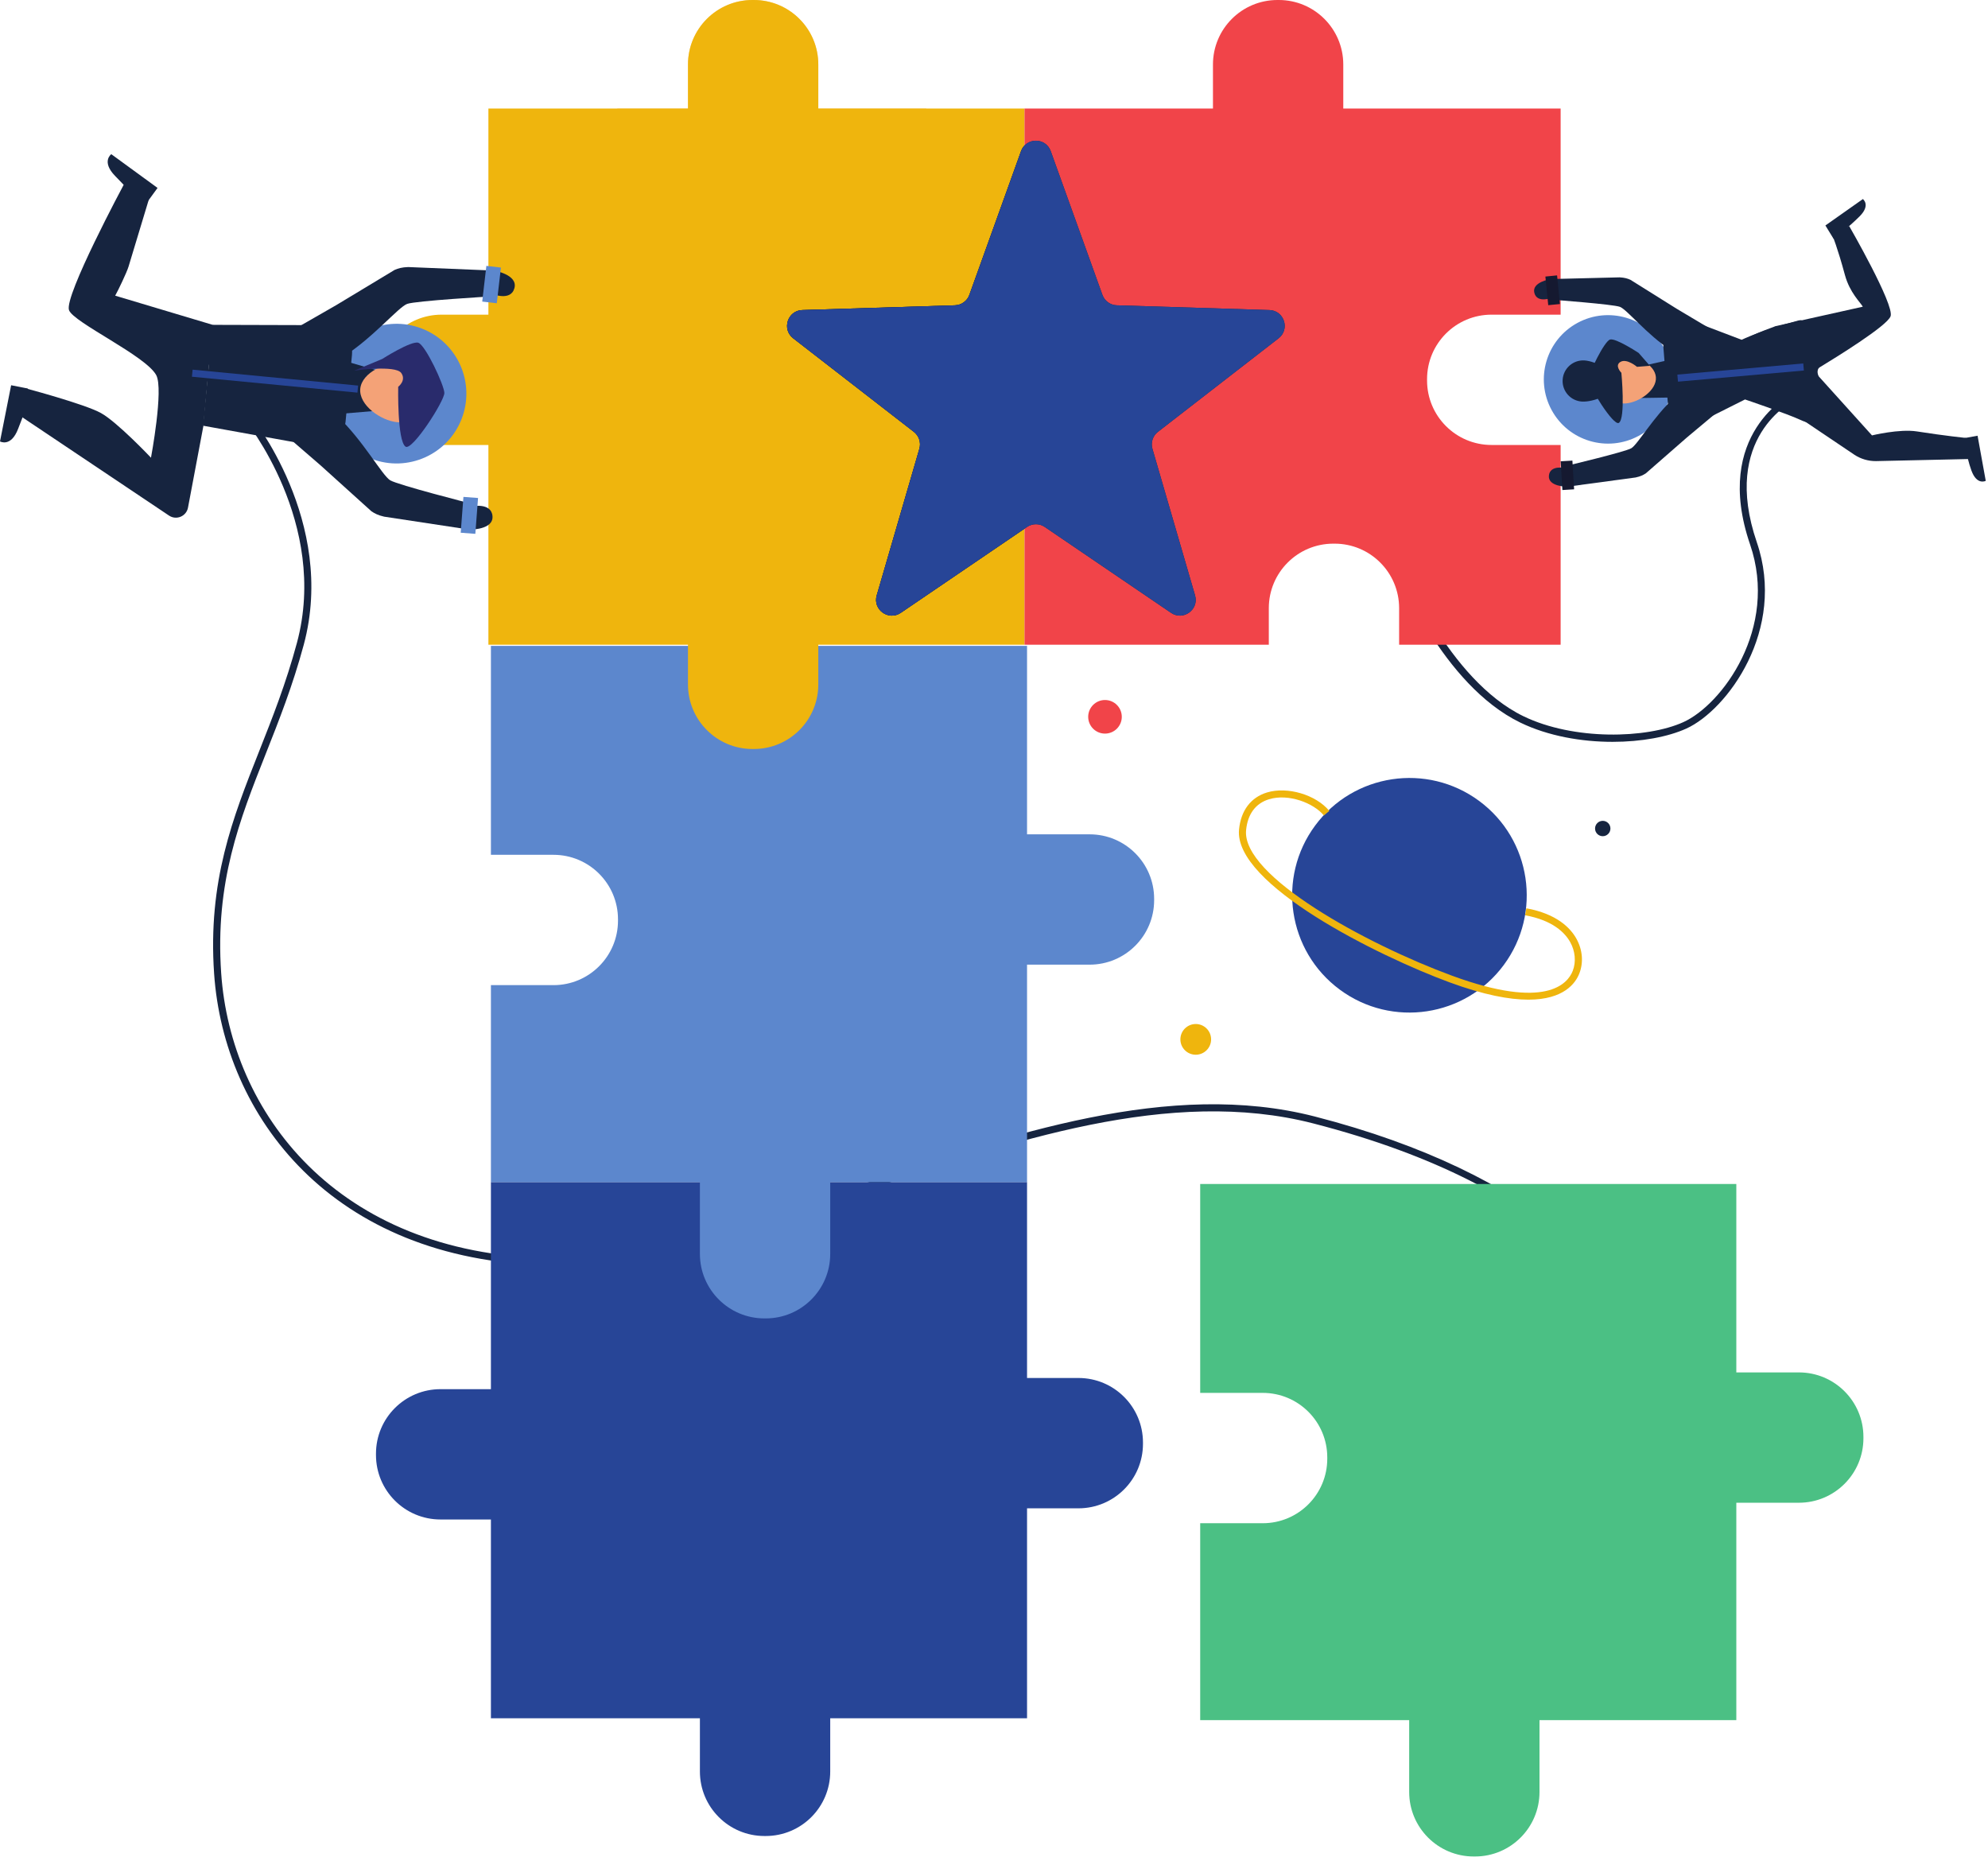 <svg width="407" height="381" viewBox="0 0 407 381" fill="none" xmlns="http://www.w3.org/2000/svg">
<path d="M330.137 151.858C323.784 151.858 316.948 150.677 311.259 147.919C295.225 140.144 286.123 117.066 285.745 116.087L287.096 115.562C287.189 115.795 296.375 139.089 311.892 146.614C322.137 151.58 337.104 151.244 344.651 147.814C352.532 144.234 364.159 128.592 358.294 111.464C350.498 88.704 366.726 80.662 366.891 80.583L367.517 81.892C366.891 82.192 352.301 89.492 359.666 110.994C365.814 128.94 353.55 145.366 345.252 149.135C341.495 150.844 336.022 151.858 330.137 151.858Z" fill="#16243F"/>
<path d="M335.521 279.614C334.701 267.331 319.733 243.05 268.825 229.959C239.648 222.457 207.171 233.524 175.756 244.225C152.821 252.037 131.149 259.394 112.265 259.007C67.77 258.041 45.835 228.331 43.835 199.316C42.528 180.377 47.639 167.467 53.047 153.802C55.757 146.956 58.56 139.879 60.788 131.6C67.386 107.092 50.22 86.024 50.045 85.812L51.163 84.886C51.342 85.103 68.98 106.75 62.189 131.976C59.937 140.335 57.122 147.453 54.396 154.335C49.05 167.845 44 180.606 45.282 199.218C47.237 227.574 68.717 256.609 112.295 257.556C130.916 257.954 152.477 250.622 175.29 242.851C206.905 232.083 239.598 220.944 269.189 228.555C314.437 240.191 335.837 262.536 336.969 279.517L335.521 279.614Z" fill="#16243F"/>
<path d="M169.97 362.629V351.732H210.265V308.757H220.794C228.086 308.757 233.999 302.845 233.999 295.552V295.285C233.999 287.991 228.086 282.078 220.794 282.078H210.265V241.972H100.505V284.366H90.181C82.887 284.366 76.974 290.279 76.974 297.571V297.838C76.974 305.133 82.887 311.043 90.181 311.043H100.505V351.732H143.291V362.629C143.291 369.923 149.204 375.836 156.496 375.836H156.763C164.057 375.836 169.97 369.923 169.97 362.629Z" fill="#274597"/>
<path d="M169.97 256.677V241.972H210.265V197.468H223.08C230.374 197.468 236.285 191.555 236.285 184.263V183.996C236.285 176.701 230.374 170.79 223.08 170.79H210.265V132.215H100.505V174.982H113.314C120.608 174.982 126.521 180.895 126.521 188.187V188.455C126.521 195.748 120.608 201.66 113.314 201.66H100.505V241.972H143.291V256.677C143.291 263.969 149.204 269.882 156.496 269.882H156.763C164.057 269.882 169.97 263.969 169.97 256.677Z" fill="#5C87CD"/>
<path d="M167.529 22.214V13.205C167.529 5.911 161.616 -6.48499e-05 154.322 -6.48499e-05H154.057C146.763 -6.48499e-05 140.85 5.911 140.85 13.205V22.214H126.368V22.867H189.635V22.214H167.529Z" fill="#FCD190"/>
<path d="M217.971 64.411H209.748V22.214H167.529V13.205C167.529 5.911 161.617 0 154.322 0H154.057C146.763 0 140.85 5.911 140.85 13.205V22.214H99.989V64.411H90.408C83.114 64.411 77.203 70.322 77.203 77.616V77.883C77.203 85.177 83.114 91.088 90.408 91.088H99.989V131.974H209.748V91.088H217.971C225.265 91.088 231.178 85.177 231.178 77.883V77.616C231.178 70.322 225.265 64.411 217.971 64.411Z" fill="#EFB50D"/>
<path d="M215.118 30.944L225.697 60.36C226.146 61.608 227.312 62.455 228.637 62.497L259.884 63.468C262.912 63.562 264.158 67.396 261.764 69.252L237.055 88.404C236.007 89.216 235.563 90.588 235.933 91.86L244.665 121.877C245.511 124.786 242.25 127.155 239.745 125.452L213.894 107.872C212.798 107.126 211.357 107.126 210.261 107.872L184.41 125.452C181.905 127.155 178.646 124.786 179.49 121.877L188.222 91.86C188.592 90.588 188.147 89.216 187.1 88.404L162.391 69.252C159.998 67.396 161.243 63.562 164.27 63.468L195.518 62.497C196.843 62.455 198.009 61.608 198.457 60.36L209.036 30.944C210.062 28.093 214.093 28.093 215.118 30.944Z" fill="#16243F"/>
<path d="M305.364 64.411H319.506V22.214H275.007V13.205C275.007 5.911 269.094 0 261.802 0H261.535C254.241 0 248.328 5.911 248.328 13.205V22.214H209.748V131.974H259.761V124.495C259.761 117.201 265.674 111.288 272.968 111.288H273.236C280.528 111.288 286.441 117.201 286.441 124.495V131.974H319.506V91.088H305.364C298.07 91.088 292.159 85.177 292.159 77.883V77.616C292.159 70.322 298.07 64.411 305.364 64.411Z" fill="#F14449"/>
<path d="M340.771 71.389C344.237 77.77 341.871 85.754 335.489 89.218C329.106 92.682 321.124 90.318 317.66 83.934C314.196 77.553 316.56 69.569 322.942 66.105C329.325 62.641 337.307 65.006 340.771 71.389Z" fill="#5C87CD"/>
<path d="M94.524 85.712C91.689 93.078 83.42 96.752 76.051 93.917C68.685 91.08 65.012 82.811 67.847 75.444C70.683 68.078 78.953 64.405 86.319 67.239C93.686 70.074 97.359 78.343 94.524 85.712Z" fill="#5C87CD"/>
<path d="M215.118 30.944L225.697 60.36C226.146 61.608 227.312 62.455 228.637 62.497L259.884 63.468C262.912 63.562 264.158 67.396 261.764 69.252L237.055 88.404C236.007 89.216 235.563 90.588 235.933 91.86L244.665 121.877C245.511 124.786 242.25 127.155 239.745 125.452L213.894 107.872C212.798 107.126 211.357 107.126 210.261 107.872L184.41 125.452C181.905 127.155 178.646 124.786 179.49 121.877L188.222 91.86C188.592 90.588 188.147 89.216 187.1 88.404L162.391 69.252C159.998 67.396 161.243 63.562 164.27 63.468L195.518 62.497C196.843 62.455 198.009 61.608 198.457 60.36L209.036 30.944C210.062 28.093 214.093 28.093 215.118 30.944Z" fill="#16243F"/>
<path d="M78.669 76.24L77.817 84.027L67.688 84.878L69.025 73.448L78.669 76.24Z" fill="#16243F"/>
<path d="M5.7 79.538L2.28 78.86L0 90.36C0 90.36 2.236 91.633 3.711 87.779C5.185 83.927 5.889 82.169 5.889 82.169L5.7 79.538Z" fill="#16243F"/>
<path d="M100.742 60.142C100.742 60.142 104.55 61.773 105.316 58.99C106.08 56.21 101.149 55.389 101.149 55.389L100.742 60.142Z" fill="#16243F"/>
<path d="M30.202 41.285L32.255 38.469L22.783 31.561C22.783 31.561 20.688 33.053 23.563 36.012C26.438 38.971 27.735 40.349 27.735 40.349L30.202 41.285Z" fill="#16243F"/>
<path d="M38.489 103.911L41.636 87.216L42.794 74.644L52.977 71.274C50.992 69.093 44.004 66.793 43.545 66.497L23.581 60.524C24.2 59.432 25.948 55.781 26.314 54.581C28.41 47.685 30.463 40.855 30.463 40.855L25.35 37.777C25.35 37.777 13.127 60.564 14.124 63.476C14.984 65.993 29.866 72.822 31.989 76.797C33.539 79.698 30.91 93.694 30.91 93.694C30.91 93.694 24.011 86.393 20.65 84.54C17.31 82.696 5.199 79.481 5.199 79.481L4.56 85.414L34.603 105.541C36.109 106.551 38.155 105.692 38.489 103.911Z" fill="#16243F"/>
<path d="M59.237 67.969C62.881 72.635 62.856 77.698 70.189 73.072C76.349 69.183 81.578 62.84 83.368 62.205C85.159 61.569 100.505 60.679 100.505 60.679L101.149 55.389L83.565 54.666C82.274 54.712 81.56 54.925 80.798 55.246L68.842 62.458L59.237 67.969Z" fill="#16243F"/>
<path d="M102.556 54.772L101.707 62.08L98.724 61.733L99.574 54.424L102.556 54.772Z" fill="#5C87CD"/>
<path d="M96.557 103.662C96.557 103.662 100.606 102.787 100.827 105.662C101.046 108.539 96.05 108.405 96.05 108.405L96.557 103.662Z" fill="#16243F"/>
<path d="M57.306 88.064C61.769 84.18 62.712 79.206 69.027 85.143C74.335 90.135 78.257 97.359 79.894 98.324C81.53 99.289 96.426 103.089 96.426 103.089L96.05 108.404L78.649 105.762C77.392 105.471 76.733 105.125 76.046 104.665L65.683 95.308L57.306 88.064Z" fill="#16243F"/>
<path d="M97.314 109.279L97.871 101.941L94.878 101.714L94.319 109.05L97.314 109.279Z" fill="#5C87CD"/>
<path d="M70.746 86.313L72.061 72.638C72.374 69.389 69.825 66.574 66.56 66.564L43.546 66.498L41.559 87.141L64.244 91.237C67.434 91.814 70.434 89.54 70.746 86.313Z" fill="#16243F"/>
<path d="M73.176 80.374L39.295 77.115L39.434 75.671L73.315 78.93L73.176 80.374Z" fill="#274597"/>
<path d="M81.307 86.425C77.957 86.104 73.434 82.927 73.757 79.578C74.079 76.226 79.124 73.97 82.475 74.294C85.825 74.616 88.279 77.593 87.958 80.943C87.636 84.292 84.659 86.747 81.307 86.425Z" fill="#F4A277"/>
<path d="M72.533 75.868C72.533 75.868 80.957 74.67 82.147 76.353C83.233 77.889 81.522 79.176 81.522 79.176C81.522 79.176 81.299 90.246 83.028 91.43C84.391 92.363 91.02 82.043 90.973 80.428C90.927 78.816 87.091 70.601 85.626 70.159C84.16 69.716 78.267 73.474 78.267 73.474L72.533 75.868Z" fill="#292B6C"/>
<path d="M379.632 93.079L364.37 82.803L363.96 73.301L355.854 70.472C357.472 68.751 363.093 67 363.465 66.771L381.369 62.782C380.888 61.9 378.691 59.925 377.702 56.268C376.198 50.697 375.114 48.089 375.114 48.089L378.58 46.272C378.58 46.272 387.891 62.422 387.057 64.738C386.333 66.741 375.663 73.295 372.581 75.167C371.759 75.665 372.181 77.007 372.539 77.256L383.249 89.126C383.249 89.126 388.878 87.755 392.443 88.314C398.143 89.208 402.519 89.653 402.519 89.653L403.635 93.951L384.073 94.389C382.495 94.405 380.949 93.949 379.632 93.079Z" fill="#16243F"/>
<path d="M402.119 89.691L404.866 89.192L406.538 98.428C406.538 98.428 404.733 99.417 403.603 96.313C402.473 93.209 402.119 89.691 402.119 89.691Z" fill="#16243F"/>
<path d="M317.767 60.934C317.767 60.934 314.697 62.189 314.122 59.951C313.547 57.716 317.503 57.124 317.503 57.124L317.767 60.934Z" fill="#16243F"/>
<path d="M375.394 48.898L373.711 46.155L381.385 40.749C381.385 40.749 383.042 41.971 380.701 44.303C378.361 46.634 375.394 48.898 375.394 48.898Z" fill="#16243F"/>
<path d="M350.886 67.744C347.908 71.431 347.862 75.482 342.053 71.684C337.172 68.492 333.071 63.345 331.647 62.812C330.222 62.281 317.95 61.367 317.95 61.367L317.503 57.124L331.589 56.775C332.62 56.831 333.189 57.01 333.794 57.277L343.27 63.206L350.886 67.744Z" fill="#16243F"/>
<path d="M316.385 56.612L316.968 62.472L319.361 62.235L318.778 56.373L316.385 56.612Z" fill="#151930"/>
<path d="M320.545 95.823C320.545 95.823 317.316 95.071 317.103 97.369C316.888 99.669 320.889 99.626 320.889 99.626L320.545 95.823Z" fill="#16243F"/>
<path d="M352.168 83.854C348.646 80.686 347.956 76.693 342.826 81.363C338.511 85.287 335.276 91.019 333.953 91.769C332.63 92.521 320.66 95.366 320.66 95.366L320.889 99.626L334.852 97.741C335.863 97.522 336.394 97.254 336.951 96.894L345.369 89.542L352.168 83.854Z" fill="#16243F"/>
<path d="M319.866 100.31L319.516 94.429L321.916 94.287L322.266 100.165L319.866 100.31Z" fill="#151930"/>
<path d="M341.434 82.276L340.56 71.313C340.352 68.707 341.43 64.758 344.044 64.793L356.569 69.555C356.569 69.555 360.429 67.655 368.204 65.603C370.671 64.953 367.434 69.457 368.276 75.322C369.123 81.224 374.022 88.482 368.634 85.969C365.886 84.686 357.255 81.771 357.255 81.771L346.39 87.218C343.829 87.638 341.639 84.863 341.434 82.276Z" fill="#16243F"/>
<path d="M343.529 78.126L343.403 76.681L369.175 74.401L369.302 75.846L343.529 78.126Z" fill="#274597"/>
<path d="M337.281 74.68L334.546 81.49L342.826 81.363L343.141 73.356L337.281 74.68Z" fill="#16243F"/>
<path d="M332.873 82.579C335.56 82.366 339.223 79.883 339.008 77.197C338.794 74.511 334.786 72.64 332.099 72.853C329.413 73.068 327.409 75.418 327.624 78.104C327.837 80.79 330.187 82.793 332.873 82.579Z" fill="#F4A277"/>
<path d="M337.779 74.883L335.141 75.092C335.141 75.092 333.072 73.327 331.764 74.075C330.457 74.823 331.943 76.313 331.943 76.313C331.943 76.313 332.831 85.635 331.432 86.562C330.328 87.29 325.157 78.942 325.215 77.652C325.274 76.361 328.452 69.837 329.631 69.501C330.811 69.167 335.479 72.251 335.479 72.251L337.779 74.883Z" fill="#16243F"/>
<path d="M330.676 78.379C330.549 80.704 326.223 82.33 323.897 82.203C321.572 82.077 319.789 80.088 319.916 77.764C320.042 75.438 322.031 73.655 324.357 73.781C326.681 73.91 330.803 76.053 330.676 78.379Z" fill="#16243F"/>
<path d="M215.118 30.944L225.697 60.36C226.146 61.608 227.312 62.455 228.637 62.497L259.884 63.468C262.912 63.562 264.158 67.396 261.764 69.252L237.055 88.404C236.007 89.216 235.563 90.588 235.933 91.86L244.665 121.877C245.511 124.786 242.25 127.155 239.745 125.452L213.894 107.872C212.798 107.126 211.357 107.126 210.261 107.872L184.41 125.452C181.905 127.155 178.646 124.786 179.49 121.877L188.222 91.86C188.592 90.588 188.147 89.216 187.1 88.404L162.391 69.252C159.998 67.396 161.243 63.562 164.27 63.468L195.518 62.497C196.843 62.455 198.009 61.608 198.457 60.36L209.036 30.944C210.062 28.093 214.093 28.093 215.118 30.944Z" fill="#274597"/>
<path d="M140.85 131.107V140.116C140.85 147.411 146.763 153.323 154.057 153.323H154.322C161.616 153.323 167.529 147.411 167.529 140.116V131.107H140.85Z" fill="#EFB50D"/>
<path d="M307.865 197.538C299.982 208.202 284.947 210.456 274.283 202.575C263.62 194.692 261.364 179.657 269.247 168.993C277.128 158.33 292.163 156.074 302.827 163.957C313.492 171.838 315.746 186.873 307.865 197.538Z" fill="#274597"/>
<path d="M312.901 204.633C309.047 204.633 303.82 203.686 296.733 201.077C282.201 195.727 252.552 181.041 253.666 169.787C254.05 165.913 256.08 163.227 259.383 162.222C263.571 160.947 269.416 162.68 272.15 166L271.032 166.922C268.933 164.379 263.805 162.393 259.806 163.609C257.061 164.445 255.437 166.631 255.111 169.93C254.18 179.327 279.696 193.258 297.235 199.715C316.482 206.799 320.957 201.388 321.987 198.735C322.696 196.906 322.501 194.71 321.468 192.858C320.386 190.922 317.905 188.398 312.232 187.357L312.493 185.929C318.722 187.072 321.5 189.943 322.734 192.15C323.995 194.408 324.216 197 323.34 199.259C322.564 201.256 320.173 204.633 312.901 204.633Z" fill="#EFB50D"/>
<path d="M247.948 212.762C247.948 214.499 246.538 215.906 244.803 215.906C243.066 215.906 241.659 214.499 241.659 212.762C241.659 211.027 243.066 209.617 244.803 209.617C246.538 209.617 247.948 211.027 247.948 212.762Z" fill="#EFB50D"/>
<path d="M329.699 169.6C329.699 170.469 328.995 171.172 328.127 171.172C327.258 171.172 326.554 170.469 326.554 169.6C326.554 168.732 327.258 168.028 328.127 168.028C328.995 168.028 329.699 168.732 329.699 169.6Z" fill="#16243F"/>
<path d="M229.662 146.733C229.662 148.633 228.122 150.171 226.222 150.171C224.324 150.171 222.784 148.633 222.784 146.733C222.784 144.833 224.324 143.293 226.222 143.293C228.122 143.293 229.662 144.833 229.662 146.733Z" fill="#F14449"/>
<path d="M315.179 366.823V352.118H355.474V307.614H368.289C375.583 307.614 381.496 301.703 381.496 294.409V294.141C381.496 286.847 375.583 280.936 368.289 280.936H355.474V242.361H245.714V285.128H258.525C265.817 285.128 271.73 291.041 271.73 298.333V298.6C271.73 305.895 265.817 311.808 258.525 311.808H245.714V352.118H288.5V366.823C288.5 374.115 294.413 380.028 301.707 380.028H301.972C309.266 380.028 315.179 374.115 315.179 366.823Z" fill="#4BC084"/>
</svg>
